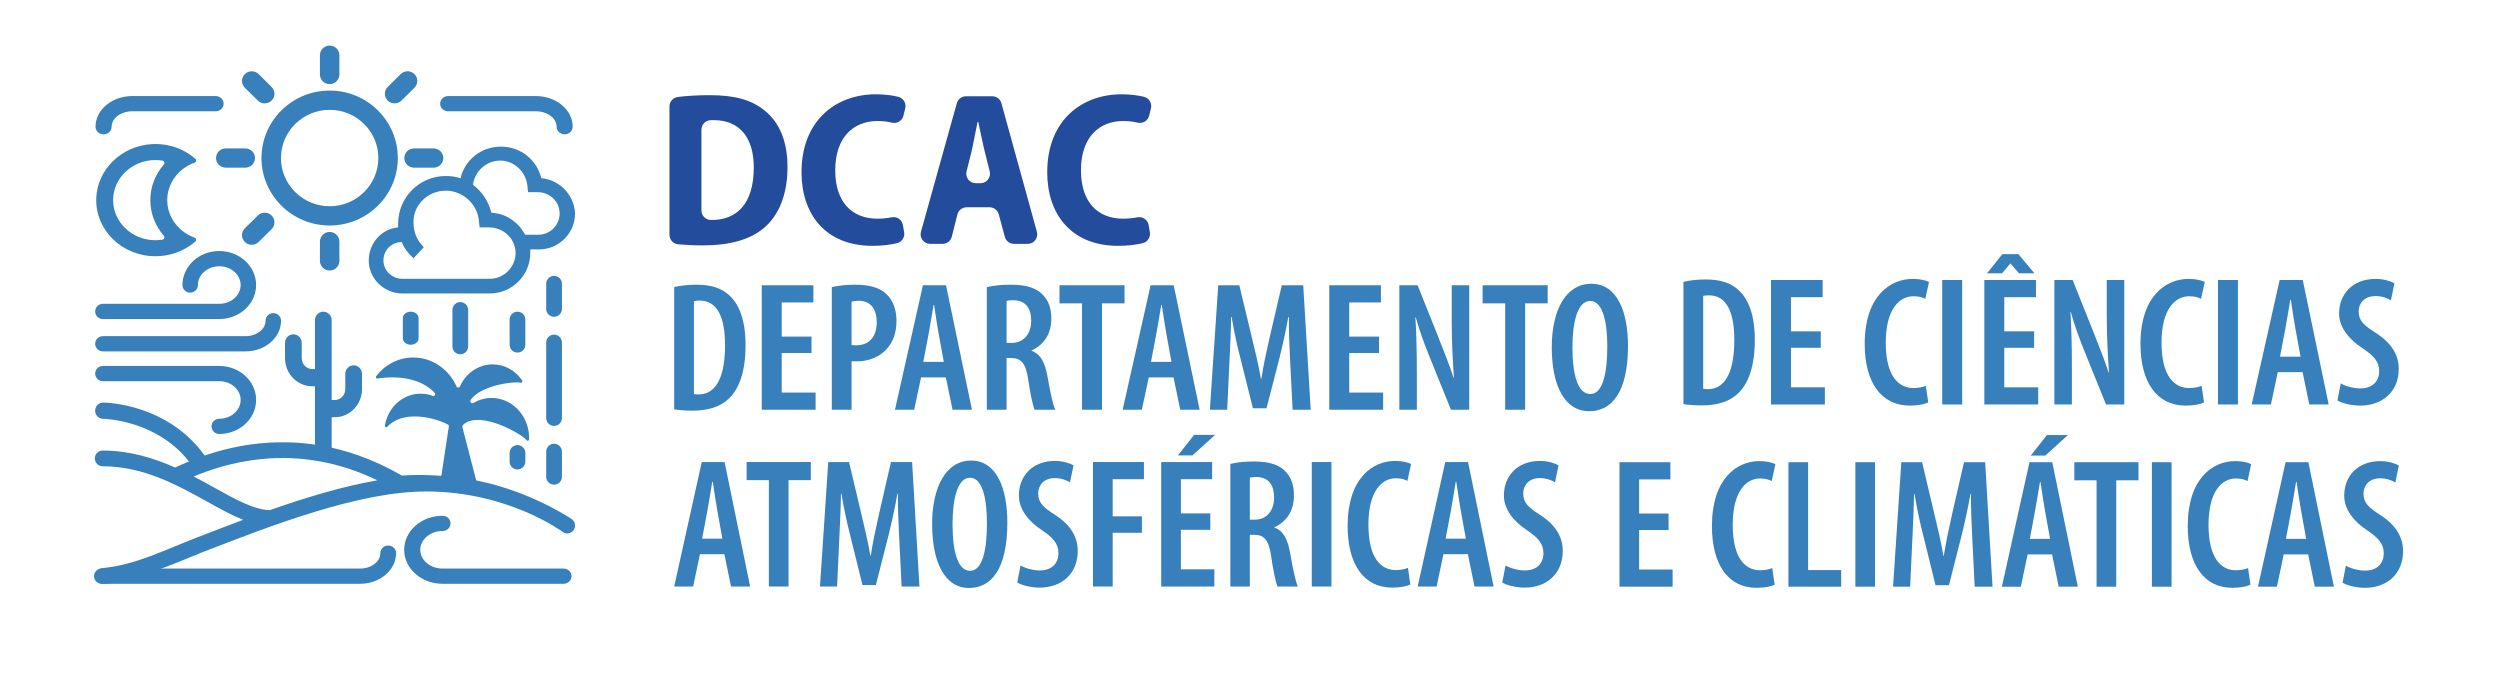 <?xml version="1.0" encoding="UTF-8" standalone="no"?>
<!-- Created with Inkscape (http://www.inkscape.org/) -->

<svg
   xmlns:dc="http://purl.org/dc/elements/1.1/"
   xmlns:cc="http://creativecommons.org/ns#"
   xmlns:rdf="http://www.w3.org/1999/02/22-rdf-syntax-ns#"
   xmlns:svg="http://www.w3.org/2000/svg"
   xmlns="http://www.w3.org/2000/svg"
   xmlns:sodipodi="http://sodipodi.sourceforge.net/DTD/sodipodi-0.dtd"
   xmlns:inkscape="http://www.inkscape.org/namespaces/inkscape"
   version="1.1"
   id="svg10"
   xml:space="preserve"
   width="701.773"
   height="191.361"
   viewBox="0 0 701.773 191.361"
   sodipodi:docname="horizontal_transp.svg"
   inkscape:version="0.92.1 r15371"><defs
     id="defs14"><clipPath
       clipPathUnits="userSpaceOnUse"
       id="clipPath26"><path
         d="M 0,792 H 612 V 0 H 0 Z"
         id="path24"
         inkscape:connector-curvature="0" /></clipPath></defs><sodipodi:namedview
     pagecolor="#ffffff"
     bordercolor="#666666"
     borderopacity="1"
     objecttolerance="10"
     gridtolerance="10"
     guidetolerance="10"
     inkscape:pageopacity="0"
     inkscape:pageshadow="2"
     inkscape:window-width="1600"
     inkscape:window-height="838"
     id="namedview12"
     showgrid="false"
     showguides="true"
     inkscape:guide-bbox="true"
     inkscape:snap-bbox="true"
     inkscape:snap-bbox-edge-midpoints="true"
     inkscape:bbox-paths="true"
     inkscape:object-paths="true"
     inkscape:snap-smooth-nodes="true"
     inkscape:object-nodes="false"
     inkscape:zoom="0.85843835"
     inkscape:cx="406.96284"
     inkscape:cy="-0.18713308"
     inkscape:window-x="-8"
     inkscape:window-y="-8"
     inkscape:window-maximized="1"
     inkscape:current-layer="layer1"
     fit-margin-top="0"
     fit-margin-left="0"
     fit-margin-right="0"
     fit-margin-bottom="0"><sodipodi:guide
       position="145.927,164.537"
       orientation="0,1"
       id="guide3998"
       inkscape:locked="false" /><sodipodi:guide
       position="27.032,135.313"
       orientation="1,0"
       id="guide4000"
       inkscape:locked="false" /><sodipodi:guide
       position="402.789,26.824"
       orientation="0,1"
       id="guide4002"
       inkscape:locked="false" /><sodipodi:guide
       position="674.742,32.445"
       orientation="1,0"
       id="guide4004"
       inkscape:locked="false" /><sodipodi:guide
       position="-1.5085449e-006,119.759"
       orientation="1,0"
       id="guide4817"
       inkscape:locked="false" /><sodipodi:guide
       position="701.773,-31.884"
       orientation="1,0"
       id="guide4819"
       inkscape:locked="false" /><sodipodi:guide
       position="724.012,-1.3530273e-005"
       orientation="0,1"
       id="guide4821"
       inkscape:locked="false" /><sodipodi:guide
       position="13.396,191.361"
       orientation="0,1"
       id="guide4823"
       inkscape:locked="false" /></sodipodi:namedview><g
     inkscape:groupmode="layer"
     id="layer1"
     inkscape:label="back"
     transform="translate(-59.096,-479.874)"
     style="opacity:0"><rect
       style="fill:#000000;fill-opacity:1;stroke:none;paint-order:markers fill stroke"
       id="rect4826"
       width="701.773"
       height="191.361"
       x="59.096"
       y="479.874" /></g><g
     id="g18"
     inkscape:label="logo_horiz"
     transform="matrix(1.333,0,0,-1.333,-59.096,576.126)"
     inkscape:groupmode="layer"><g
       id="g20"><g
         id="g22"
         clip-path="url(#clipPath26)"><g
           id="g28"
           transform="translate(161.01,338.757)"><path
             d="m 0,0 c -0.916,0 -1.657,-0.743 -1.657,-1.658 v -5.303 c 0,-0.915 0.741,-1.658 1.657,-1.658 0.916,0 1.658,0.743 1.658,1.658 v 5.303 C 1.658,-0.743 0.916,0 0,0"
             style="fill:#3780bb;fill-opacity:1;fill-rule:nonzero;stroke:none"
             id="path30"
             inkscape:connector-curvature="0" /></g><g
           id="g32"
           transform="translate(141.263,368.587)"><path
             d="m 0,0 c -0.916,0 -1.657,-0.742 -1.657,-1.657 v -7.684 c 0,-0.916 0.741,-1.657 1.657,-1.657 0.914,0 1.657,0.741 1.657,1.657 v 7.684 C 1.657,-0.742 0.914,0 0,0"
             style="fill:#3780bb;fill-opacity:1;fill-rule:nonzero;stroke:none"
             id="path34"
             inkscape:connector-curvature="0" /></g><g
           id="g36"
           transform="translate(153.306,338.477)"><path
             d="m 0,0 c -0.916,0 -1.659,-0.743 -1.659,-1.657 v -1.824 c 0,-0.915 0.743,-1.657 1.659,-1.657 0.914,0 1.657,0.742 1.657,1.657 v 1.824 C 1.657,-0.743 0.914,0 0,0"
             style="fill:#3780bb;fill-opacity:1;fill-rule:nonzero;stroke:none"
             id="path38"
             inkscape:connector-curvature="0" /></g><g
           id="g40"
           transform="translate(162.667,360.078)"><path
             d="M 0,0 C 0,0.916 -0.741,1.657 -1.657,1.657 -2.573,1.657 -3.314,0.916 -3.314,0 v -15.909 c 0,-0.916 0.741,-1.657 1.657,-1.657 0.916,0 1.657,0.741 1.657,1.657 z"
             style="fill:#3780bb;fill-opacity:1;fill-rule:nonzero;stroke:none"
             id="path42"
             inkscape:connector-curvature="0" /></g><g
           id="g44"
           transform="translate(162.667,372.451)"><path
             d="M 0,0 C 0,0.916 -0.741,1.657 -1.657,1.657 -2.573,1.657 -3.314,0.916 -3.314,0 v -5.303 c 0,-0.914 0.741,-1.656 1.657,-1.656 0.916,0 1.657,0.742 1.657,1.656 z"
             style="fill:#3780bb;fill-opacity:1;fill-rule:nonzero;stroke:none"
             id="path46"
             inkscape:connector-curvature="0" /></g><g
           id="g48"
           transform="translate(154.963,364.91)"><path
             d="M 0,0 C 0,0.916 -0.743,1.657 -1.657,1.657 -2.574,1.657 -3.316,0.916 -3.316,0 v -5.303 c 0,-0.914 0.742,-1.656 1.659,-1.656 0.914,0 1.657,0.742 1.657,1.656 z"
             style="fill:#3780bb;fill-opacity:1;fill-rule:nonzero;stroke:none"
             id="path50"
             inkscape:connector-curvature="0" /></g><g
           id="g52"
           transform="translate(132.482,365.23)"><path
             d="M 0,0 C 0,0.74 -0.743,1.338 -1.657,1.338 -2.573,1.338 -3.316,0.74 -3.316,0 v -4.283 c 0,-0.74 0.743,-1.339 1.659,-1.339 0.914,0 1.657,0.599 1.657,1.339 z"
             style="fill:#3780bb;fill-opacity:1;fill-rule:nonzero;stroke:none"
             id="path54"
             inkscape:connector-curvature="0" /></g><g
           id="g56"
           transform="translate(66.003,365.015)"><path
             d="m 0,0 h 24.507 c 4.282,0 7.757,3.216 7.757,7.163 0,3.947 -3.475,7.162 -7.757,7.162 -4.281,0 -7.756,-3.215 -7.756,-7.162 0,-0.888 0.727,-1.604 1.629,-1.604 0.903,0 1.629,0.716 1.629,1.604 0,2.178 2.023,3.954 4.498,3.954 2.477,0 4.498,-1.769 4.498,-3.954 0,-2.179 -2.021,-3.955 -4.498,-3.955 L 0,3.208 C -0.902,3.208 -1.63,2.493 -1.63,1.604 -1.63,0.715 -0.902,0 0,0"
             style="fill:#3780bb;fill-opacity:1;fill-rule:nonzero;stroke:none"
             id="path58"
             inkscape:connector-curvature="0" /></g><g
           id="g60"
           transform="translate(90.51,355.14)"><path
             d="m 0,0 h -24.507 c -0.902,0 -1.63,-0.715 -1.63,-1.604 0,-0.889 0.728,-1.605 1.63,-1.605 H 0 c 2.477,0 4.498,-1.776 4.498,-3.954 0,-2.178 -2.021,-3.954 -4.498,-3.954 -0.902,0 -1.63,-0.716 -1.63,-1.605 0,-0.888 0.728,-1.604 1.63,-1.604 4.282,0 7.757,3.216 7.757,7.163 C 7.765,-3.216 4.282,0 0,0"
             style="fill:#3780bb;fill-opacity:1;fill-rule:nonzero;stroke:none"
             id="path62"
             inkscape:connector-curvature="0" /></g><g
           id="g64"
           transform="translate(101.886,366.265)"><path
             d="m 0,0 c -0.904,0 -1.63,-0.715 -1.63,-1.603 0,-1.794 -1.885,-3.248 -4.203,-3.248 h -30.05 c -0.902,0 -1.63,-0.715 -1.63,-1.604 0,-0.889 0.728,-1.604 1.63,-1.604 h 30.05 c 4.115,0 7.463,2.893 7.463,6.456 C 1.63,-0.715 0.902,0 0,0"
             style="fill:#3780bb;fill-opacity:1;fill-rule:nonzero;stroke:none"
             id="path66"
             inkscape:connector-curvature="0" /></g><g
           id="g68"
           transform="translate(192.044,387.884)"><path
             d="M 0,0 C 0,-1.109 0.9,-2.009 2.009,-2.009 H 2.03 c 5.303,-0.046 8.993,3.275 8.993,11.068 0,6.457 -3.136,9.962 -8.439,9.962 -0.228,0 -0.444,-0.003 -0.645,-0.01 C 0.856,18.977 0,18.085 0,17.003 Z m -6.732,21.905 c 0,1.01 0.748,1.868 1.75,1.993 1.976,0.246 4.315,0.38 6.735,0.38 5.303,0 8.809,-1.015 11.484,-3.182 3.043,-2.399 4.888,-6.272 4.888,-11.945 0,-6.086 -1.983,-10.283 -4.888,-12.774 C 10.285,-6.16 5.904,-7.358 0.37,-7.358 c -2.095,0 -3.86,0.102 -5.269,0.226 -1.038,0.09 -1.833,0.959 -1.833,2.001 z"
             style="fill:#244c9c;fill-opacity:1;fill-rule:nonzero;stroke:none"
             id="path70"
             inkscape:connector-curvature="0" /></g><g
           id="g72"
           transform="translate(234.735,383.284)"><path
             d="m 0,0 c 0.179,-1.046 -0.485,-2.048 -1.519,-2.294 -1.326,-0.317 -3.11,-0.557 -5.155,-0.557 -9.915,0 -14.941,6.687 -14.941,15.496 0,10.93 7.286,16.417 15.634,16.417 1.912,0 3.515,-0.226 4.725,-0.526 1.083,-0.267 1.749,-1.351 1.483,-2.433 L -0.151,24.56 c -0.264,-1.075 -1.345,-1.735 -2.42,-1.473 -0.872,0.212 -1.889,0.348 -3.04,0.348 -4.935,0 -8.902,-3.273 -8.902,-10.376 0,-6.594 3.413,-10.191 8.902,-10.191 1.002,0 2.061,0.114 3.01,0.296 1.098,0.209 2.152,-0.535 2.34,-1.638 z"
             style="fill:#244c9c;fill-opacity:1;fill-rule:nonzero;stroke:none"
             id="path74"
             inkscape:connector-curvature="0" /></g><g
           id="g76"
           transform="translate(250.803,393.623)"><path
             d="M 0,0 C 1.308,0 2.268,1.231 1.948,2.5 L 0.917,6.594 C 0.456,8.44 -0.052,11.022 -0.467,12.913 H -0.606 C -1.02,11.022 -1.481,8.393 -1.896,6.594 L -2.927,2.5 C -3.246,1.231 -2.288,0 -0.979,0 Z m -4.861,-6.592 -1.174,-4.663 c -0.223,-0.894 -1.026,-1.52 -1.948,-1.52 h -2.612 c -1.33,0 -2.293,1.268 -1.935,2.549 l 7.55,27.066 c 0.242,0.868 1.033,1.468 1.934,1.468 h 5.523 c 0.905,0 1.696,-0.603 1.937,-1.475 l 7.468,-27.064 c 0.354,-1.28 -0.609,-2.544 -1.935,-2.544 H 7.069 c -0.908,0 -1.705,0.61 -1.941,1.487 l -1.274,4.729 c -0.236,0.877 -1.033,1.486 -1.941,1.486 h -4.826 c -0.92,0 -1.723,-0.626 -1.948,-1.519"
             style="fill:#244c9c;fill-opacity:1;fill-rule:nonzero;stroke:none"
             id="path78"
             inkscape:connector-curvature="0" /></g><g
           id="g80"
           transform="translate(286.479,383.284)"><path
             d="m 0,0 c 0.178,-1.046 -0.486,-2.048 -1.519,-2.294 -1.328,-0.317 -3.112,-0.556 -5.155,-0.556 -9.915,0 -14.942,6.686 -14.942,15.495 0,10.93 7.287,16.417 15.635,16.417 1.91,0 3.514,-0.226 4.725,-0.526 1.081,-0.267 1.748,-1.351 1.483,-2.433 l -0.38,-1.543 c -0.264,-1.074 -1.345,-1.736 -2.418,-1.473 -0.874,0.212 -1.89,0.349 -3.042,0.349 -4.935,0 -8.9,-3.274 -8.9,-10.377 0,-6.594 3.411,-10.191 8.9,-10.191 1.002,0 2.061,0.114 3.012,0.296 1.098,0.209 2.151,-0.537 2.34,-1.638 z"
             style="fill:#244c9c;fill-opacity:1;fill-rule:nonzero;stroke:none"
             id="path82"
             inkscape:connector-curvature="0" /></g><g
           id="g84"
           transform="translate(157.699,382.77)"><path
             d="m 0,0 h -2.776 c -0.005,0 -0.008,0.002 -0.011,0.008 -1.391,2.621 -4.012,4.472 -7.098,4.629 -0.005,0.002 -0.01,0.005 -0.011,0.01 -0.62,2.467 -2.008,4.472 -3.857,5.861 -0.003,0.003 -0.006,0.008 -0.005,0.013 0.312,2.779 2.784,5.094 5.719,5.094 2.937,0 5.411,-2.319 5.72,-5.256 l 0.154,-1.38 c 0,-0.006 0.006,-0.012 0.012,-0.012 H -0.14 C 2.53,8.967 4.683,6.78 4.469,4.119 4.283,1.815 2.351,0 0,0 m -10.203,-9.275 h -18.45 c -2.111,0 -3.911,1.646 -3.966,3.755 -0.058,2.212 1.657,3.969 3.854,3.974 0.005,0 0.009,-0.003 0.012,-0.008 0.463,-1.231 1.385,-2.46 2.46,-3.385 0.006,-0.004 0.014,-0.004 0.019,0.001 l 2.148,2.301 c 0.005,0.005 0.005,0.013 0,0.018 -1.386,1.39 -2.156,3.087 -2.156,5.093 -0.156,3.71 2.936,6.802 6.801,6.802 3.556,0 6.648,-2.783 6.958,-6.338 l 0.153,-1.38 c 0.002,-0.006 0.006,-0.012 0.014,-0.012 h 1.975 c 2.549,0 4.85,-1.693 5.441,-4.172 0.822,-3.446 -1.921,-6.649 -5.263,-6.649 m 10.821,21.18 c -0.928,3.865 -4.329,6.648 -8.503,6.648 -4.169,0 -7.568,-2.777 -8.499,-6.635 -0.002,-0.008 -0.01,-0.012 -0.017,-0.009 -0.924,0.306 -2.002,0.459 -3.08,0.459 -5.564,0 -10.049,-4.483 -10.049,-10.049 V 1.558 c 0,-0.006 -0.005,-0.013 -0.011,-0.013 -3.564,-0.316 -6.193,-3.43 -6.171,-7.001 0.023,-3.849 3.258,-6.912 7.109,-6.912 h 18.386 c 4.684,0 8.516,3.832 8.516,8.516 v 0.747 c 0,0.007 0.006,0.013 0.013,0.013 h 1.842 c 4.175,0 7.575,3.402 7.575,7.575 -0.154,3.866 -3.246,7.113 -7.111,7.422"
             style="fill:#3780bb;fill-opacity:1;fill-rule:nonzero;stroke:none"
             id="path86"
             inkscape:connector-curvature="0" /></g><g
           id="g88"
           transform="translate(77.062,381.618)"><path
             d="m 0,0 c -4.913,0 -8.906,3.786 -8.906,8.441 0,4.654 3.993,8.44 8.906,8.44 0.494,0 0.979,-0.039 1.449,-0.113 C 1.86,16.704 2.035,16.244 1.77,15.94 -0.005,13.9 -1.073,11.288 -1.073,8.441 -1.073,5.593 -0.005,2.982 1.77,0.939 2.035,0.636 1.86,0.178 1.449,0.113 0.977,0.039 0.494,0 0,0 m 5.696,1.958 c -1.96,1.549 -3.21,3.88 -3.21,6.483 0,2.602 1.25,4.933 3.21,6.483 0.749,0.592 1.602,1.069 2.529,1.404 0.365,0.132 0.46,0.586 0.17,0.836 -0.809,0.701 -1.715,1.3 -2.699,1.781 C 3.755,19.894 1.52,20.378 -0.845,20.228 -7.172,19.829 -12.23,14.879 -12.458,8.874 -12.713,2.16 -7.031,-3.374 0,-3.374 c 2.052,0 3.988,0.475 5.696,1.309 0.984,0.482 1.89,1.082 2.699,1.782 0.29,0.248 0.195,0.704 -0.17,0.836 -0.927,0.335 -1.78,0.812 -2.529,1.405"
             style="fill:#3780bb;fill-opacity:1;fill-rule:nonzero;stroke:none"
             id="path90"
             inkscape:connector-curvature="0" /></g><g
           id="g92"
           transform="translate(89.518,329.478)"><path
             d="M 0,0 C -1.391,0.771 -2.858,1.585 -4.399,2.384 -1.216,3.712 3.775,5.447 9.814,6.05 18.201,6.888 26.412,5.382 34.283,1.574 26.953,0.311 19.164,-2.055 11.621,-4.707 8.349,-4.629 4.475,-2.481 0,0 m -2.778,-13.651 c 14.776,5.738 33.166,12.881 47.346,12.881 17.249,0 28.611,-8.424 28.723,-8.508 0.723,-0.547 1.75,-0.4 2.293,0.334 0.543,0.73 0.396,1.769 -0.328,2.318 C 74.843,-6.315 65.327,0.002 53.195,1.888 47.939,2.707 43.303,2.837 39.435,2.576 29.902,8.102 19.832,10.382 9.492,9.348 0.922,8.493 -5.622,5.523 -8.303,4.27 c -4.527,2.009 -9.615,3.576 -15.276,3.576 -0.904,0 -1.638,-0.741 -1.638,-1.657 0,-0.914 0.734,-1.657 1.638,-1.657 8.591,0 15.717,-3.952 22.005,-7.439 2.7,-1.497 5.2,-2.882 7.588,-3.834 -3.438,-1.28 -6.778,-2.6 -9.967,-3.816 -6.236,-2.378 -12.652,-5.706 -19.626,-6.343 -0.901,-0.081 -1.638,-0.742 -1.638,-1.656 0,-0.916 0.734,-1.658 1.638,-1.658 5.77,0 17.741,5.375 20.801,6.563"
             style="fill:#3780bb;fill-opacity:1;fill-rule:nonzero;stroke:none"
             id="path94"
             inkscape:connector-curvature="0" /></g><g
           id="g96"
           transform="translate(137.514,309.264)"><path
             d="m 0,0 h 25.484 c 0.938,0 1.694,0.716 1.694,1.604 0,0.888 -0.756,1.604 -1.694,1.604 H 0 c -2.575,0 -4.677,1.777 -4.677,3.956 0,2.177 2.102,3.953 4.677,3.953 0.938,0 1.695,0.716 1.695,1.605 0,0.889 -0.757,1.604 -1.695,1.604 -4.453,0 -8.066,-3.215 -8.066,-7.162 C -8.074,3.216 -4.453,0 0,0"
             style="fill:#3780bb;fill-opacity:1;fill-rule:nonzero;stroke:none"
             id="path98"
             inkscape:connector-curvature="0" /></g><g
           id="g100"
           transform="translate(126.086,317.324)"><path
             d="m 0,0 c -0.919,0 -1.658,-0.716 -1.658,-1.605 0,-1.792 -1.918,-3.246 -4.276,-3.246 h -54.36 c -0.918,0 -1.659,-0.716 -1.659,-1.605 0,-0.888 0.741,-1.604 1.659,-1.604 h 54.36 c 4.186,0 7.592,2.894 7.592,6.455 C 1.658,-0.716 0.918,0 0,0"
             style="fill:#3780bb;fill-opacity:1;fill-rule:nonzero;stroke:none"
             id="path102"
             inkscape:connector-curvature="0" /></g><g
           id="g104"
           transform="translate(163.238,403.918)"><path
             d="m 0,0 c 0.94,0 1.695,0.716 1.695,1.604 0,3.562 -3.48,6.455 -7.758,6.455 h -18.464 c -0.939,0 -1.694,-0.715 -1.694,-1.604 0,-0.889 0.755,-1.604 1.694,-1.604 h 18.464 c 2.408,0 4.368,-1.454 4.368,-3.247 C -1.695,0.716 -0.938,0 0,0"
             style="fill:#3780bb;fill-opacity:1;fill-rule:nonzero;stroke:none"
             id="path106"
             inkscape:connector-curvature="0" /></g><g
           id="g108"
           transform="translate(66.142,403.918)"><path
             d="m 0,0 c 0.938,0 1.695,0.716 1.695,1.604 0,1.793 1.96,3.247 4.368,3.247 H 23.59 c 0.94,0 1.695,0.715 1.695,1.604 0,0.889 -0.755,1.604 -1.695,1.604 H 6.063 C 1.785,8.059 -1.695,5.166 -1.695,1.604 -1.695,0.716 -0.938,0 0,0"
             style="fill:#3780bb;fill-opacity:1;fill-rule:nonzero;stroke:none"
             id="path110"
             inkscape:connector-curvature="0" /></g><g
           id="g112"
           transform="translate(98.031,398.922)"><path
             d="m 0,0 c 0,1.124 -0.922,2.028 -2.049,2.028 h -4.107 c -1.128,0 -2.05,-0.904 -2.05,-2.028 0,-1.124 0.922,-2.028 2.05,-2.028 h 4.107 C -0.922,-2.028 0,-1.124 0,0"
             style="fill:#3780bb;fill-opacity:1;fill-rule:evenodd;stroke:none"
             id="path114"
             inkscape:connector-curvature="0" /></g><g
           id="g116"
           transform="translate(100.08,387.416)"><path
             d="m 0,0 c -0.568,0 -1.081,-0.225 -1.45,-0.593 l -2.736,-2.704 c -0.367,-0.37 -0.602,-0.879 -0.602,-1.442 0,-1.116 0.922,-2.027 2.05,-2.027 0.566,0 1.081,0.232 1.449,0.594 L 1.45,-3.463 C 1.822,-3.099 2.049,-2.59 2.049,-2.028 2.049,-0.905 1.135,0 0,0"
             style="fill:#3780bb;fill-opacity:1;fill-rule:evenodd;stroke:none"
             id="path118"
             inkscape:connector-curvature="0" /></g><g
           id="g120"
           transform="translate(113.754,414.484)"><path
             d="M 0,0 C 1.134,0 2.049,0.911 2.049,2.028 V 6.093 C 2.049,7.209 1.134,8.121 0,8.121 -1.135,8.121 -2.051,7.209 -2.051,6.093 V 2.028 C -2.051,0.911 -1.135,0 0,0"
             style="fill:#3780bb;fill-opacity:1;fill-rule:evenodd;stroke:none"
             id="path122"
             inkscape:connector-curvature="0" /></g><g
           id="g124"
           transform="translate(127.425,410.428)"><path
             d="m 0,0 c 0.567,0 1.083,0.224 1.45,0.593 l 2.736,2.704 c 0.369,0.369 0.602,0.879 0.602,1.441 0,1.116 -0.922,2.028 -2.049,2.028 -0.567,0 -1.083,-0.231 -1.456,-0.595 L -1.448,3.462 C -1.82,3.098 -2.049,2.59 -2.049,2.028 -2.049,0.904 -1.134,0 0,0"
             style="fill:#3780bb;fill-opacity:1;fill-rule:evenodd;stroke:none"
             id="path126"
             inkscape:connector-curvature="0" /></g><g
           id="g128"
           transform="translate(98.63,411.021)"><path
             d="m 0,0 c 0.369,-0.369 0.882,-0.593 1.45,-0.593 1.135,0 2.049,0.905 2.049,2.028 0,0.562 -0.227,1.071 -0.601,1.434 L 0.169,5.578 c -0.376,0.363 -0.889,0.595 -1.457,0.595 -1.128,0 -2.049,-0.912 -2.049,-2.028 0,-0.562 0.234,-1.072 0.601,-1.435 z"
             style="fill:#3780bb;fill-opacity:1;fill-rule:evenodd;stroke:none"
             id="path130"
             inkscape:connector-curvature="0" /></g><g
           id="g132"
           transform="translate(135.632,400.95)"><path
             d="m 0,0 h -4.108 c -1.127,0 -2.048,-0.905 -2.048,-2.028 0,-1.124 0.921,-2.029 2.048,-2.029 H 0 c 1.129,0 2.049,0.905 2.049,2.029 C 2.049,-0.905 1.129,0 0,0"
             style="fill:#3780bb;fill-opacity:1;fill-rule:evenodd;stroke:none"
             id="path134"
             inkscape:connector-curvature="0" /></g><g
           id="g136"
           transform="translate(113.754,383.359)"><path
             d="m 0,0 c -1.135,0 -2.051,-0.912 -2.051,-2.028 v -4.065 c 0,-1.117 0.916,-2.028 2.051,-2.028 1.134,0 2.049,0.911 2.049,2.028 v 4.065 C 2.049,-0.912 1.134,0 0,0"
             style="fill:#3780bb;fill-opacity:1;fill-rule:evenodd;stroke:none"
             id="path138"
             inkscape:connector-curvature="0" /></g><g
           id="g140"
           transform="translate(113.754,388.771)"><path
             d="m 0,0 c -5.656,0 -10.255,4.553 -10.255,10.15 0,5.598 4.599,10.152 10.255,10.152 5.655,0 10.254,-4.554 10.254,-10.152 C 10.254,4.553 5.655,0 0,0 m 0,24.358 c -7.919,0 -14.354,-6.37 -14.354,-14.208 0,-7.838 6.435,-14.207 14.354,-14.207 7.917,0 14.352,6.369 14.352,14.207 0,7.838 -6.435,14.208 -14.352,14.208"
             style="fill:#3780bb;fill-opacity:1;fill-rule:evenodd;stroke:none"
             id="path142"
             inkscape:connector-curvature="0" /></g><g
           id="g144"
           transform="translate(123.546,352.981)"><path
             d="m 0,0 c -0.076,-0.097 -0.087,-0.233 -0.029,-0.34 0.058,-0.108 0.175,-0.168 0.29,-0.151 4.521,0.689 9.311,-0.037 12.064,-3.012 0.277,-0.299 -0.014,-0.798 -0.384,-0.654 -0.709,0.273 -1.466,0.437 -2.252,0.472 -3.851,0.164 -7.187,-2.705 -7.85,-6.715 -0.019,-0.124 0.034,-0.248 0.135,-0.313 0.102,-0.066 0.237,-0.066 0.322,0.024 4.096,4.332 11.985,1.091 12.88,0.466 0.097,-0.067 0.149,-0.188 0.138,-0.311 L 13.37,-23.328 c -0.011,-0.035 -0.019,-0.071 -0.019,-0.112 0,-0.165 0.127,-0.302 0.283,-0.302 h 0.011 l 7.702,-0.743 c 0.088,0 0.167,0.041 0.22,0.109 0.055,0.067 0.079,0.16 0.062,0.248 l -3.461,13.374 c -0.034,0.193 0.057,0.452 0.2,0.574 3.55,3.07 12.3,-1.984 13.333,-3.306 0.056,-0.071 0.137,-0.11 0.221,-0.11 0.03,0 0.061,0.003 0.092,0.014 0.11,0.041 0.188,0.151 0.191,0.279 0.143,4.198 -2.685,7.896 -6.581,8.604 -0.441,0.08 -0.891,0.118 -1.333,0.118 -1.356,0 -2.662,-0.381 -3.81,-1.058 -0.414,-0.245 -0.838,0.278 -0.557,0.682 2.124,3.042 9.078,3.93 10.537,3.588 0.113,-0.027 0.234,0.024 0.297,0.126 0.064,0.108 0.064,0.244 -0.006,0.347 -1.431,2.12 -3.756,3.39 -6.219,3.391 C 23.29,2.496 22.048,2.165 20.943,1.537 19.46,0.699 18.339,-0.609 17.657,-2.131 17.508,-2.467 17.063,-2.474 16.91,-2.139 16.101,-0.345 14.824,1.229 13.139,2.334 11.542,3.385 9.709,3.94 7.841,3.941 4.787,3.943 1.927,2.507 0,0"
             style="fill:#3780bb;fill-opacity:1;fill-rule:nonzero;stroke:none"
             id="path146"
             inkscape:connector-curvature="0" /></g><g
           id="g148"
           transform="translate(118.803,355.277)"><path
             d="m 0,0 c -0.974,0 -1.76,-0.807 -1.76,-1.811 v -3.212 c 0,-1.261 -0.992,-2.29 -2.216,-2.29 H -4.625 V 9.479 c 0,1.005 -0.783,1.812 -1.758,1.812 -0.974,0 -1.76,-0.807 -1.76,-1.812 V -0.79 h -0.569 c -1.224,0 -2.216,1.03 -2.216,2.29 v 3.214 c 0,1.002 -0.785,1.811 -1.76,1.811 -0.974,0 -1.76,-0.809 -1.76,-1.811 V 1.49 c 0,-3.255 2.571,-5.911 5.736,-5.911 h 0.569 v -13.136 c 0,-1.003 0.786,-1.811 1.76,-1.811 0.975,0 1.758,0.808 1.758,1.811 v 6.622 h 0.649 c 3.165,0 5.736,2.653 5.736,5.912 v 3.212 C 1.76,-0.807 0.975,0 0,0"
             style="fill:#3780bb;fill-opacity:1;fill-rule:nonzero;stroke:none"
             id="path150"
             inkscape:connector-curvature="0" /></g><g
           id="g152"
           transform="translate(86.396,333.086)"><path
             d="m 0,0 c -0.535,0 -1.062,0.258 -1.391,0.738 -6.825,9.989 -18.837,10.183 -18.959,10.183 -0.933,0.007 -1.684,0.777 -1.678,1.72 0.006,0.941 0.762,1.699 1.689,1.699 h 0.011 C -19.763,14.337 -6.426,14.118 1.389,2.681 1.92,1.906 1.728,0.84 0.96,0.304 0.667,0.099 0.331,0 0,0"
             style="fill:#3780bb;fill-opacity:1;fill-rule:nonzero;stroke:none"
             id="path154"
             inkscape:connector-curvature="0" /></g><g
           id="g156"
           transform="translate(190.466,349.225)"><path
             d="m 0,0 c 0.354,-0.079 0.745,-0.079 1.019,-0.079 2.906,0 5.534,2.412 5.534,10.385 0,5.95 -1.688,9.373 -5.338,9.373 -0.431,0 -0.861,-0.04 -1.215,-0.117 z m -4.16,22.518 c 1.215,0.311 2.903,0.505 4.709,0.505 3.062,0 5.259,-0.738 6.828,-2.177 2.161,-1.907 3.494,-5.328 3.494,-10.579 C 10.871,4.628 9.458,1.088 7.456,-0.856 5.689,-2.645 3.101,-3.5 -0.314,-3.5 c -1.453,0 -2.906,0.117 -3.846,0.271 z"
             style="fill:#3780bb;fill-opacity:1;fill-rule:nonzero;stroke:none"
             id="path158"
             inkscape:connector-curvature="0" /></g><g
           id="g160"
           transform="translate(215.225,357.858)"><path
             d="m 0,0 h -6.278 v -8.322 h 7.142 v -3.617 H -10.478 V 14.273 H 0.394 V 10.656 H -6.278 V 3.462 H 0 Z"
             style="fill:#3780bb;fill-opacity:1;fill-rule:nonzero;stroke:none"
             id="path162"
             inkscape:connector-curvature="0" /></g><g
           id="g164"
           transform="translate(223.661,359.531)"><path
             d="m 0,0 c 0.314,-0.039 0.589,-0.039 1.019,-0.039 2.747,0 4.279,1.867 4.279,4.861 0,2.45 -1.022,4.511 -3.845,4.511 C 0.864,9.333 0.354,9.256 0,9.139 Z m -4.16,12.212 c 1.334,0.311 3.061,0.505 4.905,0.505 2.786,0 5.063,-0.505 6.595,-1.983 C 8.75,9.412 9.458,7.388 9.458,5.133 9.458,2.489 8.713,0.699 7.496,-0.7 5.964,-2.568 3.415,-3.423 1.178,-3.423 c -0.433,0 -0.787,0 -1.178,0.04 v -10.229 h -4.16 z"
             style="fill:#3780bb;fill-opacity:1;fill-rule:nonzero;stroke:none"
             id="path166"
             inkscape:connector-curvature="0" /></g><g
           id="g168"
           transform="translate(243.081,355.992)"><path
             d="m 0,0 -1.099,6.029 c -0.314,1.711 -0.665,4.121 -0.94,5.949 H -2.158 C -2.472,10.15 -2.866,7.623 -3.177,5.989 L -4.316,0 Z m -4.789,-3.267 -1.449,-6.806 h -4.044 l 5.887,26.212 H 0.47 L 5.927,-10.073 H 1.846 l -1.413,6.806 z"
             style="fill:#3780bb;fill-opacity:1;fill-rule:nonzero;stroke:none"
             id="path170"
             inkscape:connector-curvature="0" /></g><g
           id="g172"
           transform="translate(256.306,359.998)"><path
             d="m 0,0 h 1.099 c 2.512,0 4.08,1.943 4.08,4.628 0,2.566 -1.059,4.317 -3.766,4.355 C 0.864,8.983 0.354,8.945 0,8.828 Z m -4.16,11.745 c 1.453,0.35 3.296,0.505 5.024,0.505 2.747,0 5.023,-0.467 6.553,-1.906 1.492,-1.399 2.002,-3.15 2.002,-5.328 0,-3.033 -1.493,-5.406 -4.16,-6.611 v -0.078 c 1.883,-0.661 2.826,-2.411 3.375,-5.523 0.55,-3.189 1.178,-5.989 1.609,-6.883 H 5.887 c -0.314,0.738 -0.903,3.306 -1.336,6.378 -0.51,3.422 -1.49,4.512 -3.611,4.512 H 0 v -10.89 h -4.16 z"
             style="fill:#3780bb;fill-opacity:1;fill-rule:nonzero;stroke:none"
             id="path174"
             inkscape:connector-curvature="0" /></g><g
           id="g176"
           transform="translate(272.195,368.32)"><path
             d="M 0,0 H -4.749 V 3.811 H 8.949 V 0 H 4.2 V -22.401 H 0 Z"
             style="fill:#3780bb;fill-opacity:1;fill-rule:nonzero;stroke:none"
             id="path178"
             inkscape:connector-curvature="0" /></g><g
           id="g180"
           transform="translate(291.029,355.992)"><path
             d="m 0,0 -1.099,6.029 c -0.314,1.711 -0.665,4.121 -0.94,5.949 H -2.158 C -2.472,10.15 -2.866,7.623 -3.177,5.989 L -4.316,0 Z m -4.789,-3.267 -1.449,-6.806 h -4.044 l 5.887,26.212 H 0.47 L 5.927,-10.073 H 1.846 l -1.413,6.806 z"
             style="fill:#3780bb;fill-opacity:1;fill-rule:nonzero;stroke:none"
             id="path182"
             inkscape:connector-curvature="0" /></g><g
           id="g184"
           transform="translate(316.026,356.031)"><path
             d="M 0,0 C -0.156,2.956 -0.314,6.533 -0.275,9.411 H -0.394 C -0.903,6.533 -1.608,3.383 -2.237,0.855 L -4.984,-9.801 H -7.85 l -2.591,10.383 c -0.705,2.645 -1.41,5.912 -1.883,8.829 h -0.116 c -0.04,-2.955 -0.198,-6.417 -0.354,-9.528 l -0.47,-9.995 h -3.65 L -15.15,16.1 h 4.434 L -8.164,5.483 c 0.824,-3.383 1.492,-6.145 2.002,-9.1 h 0.079 c 0.47,2.955 1.059,5.677 1.844,9.1 L -1.767,16.1 H 2.747 L 4.319,-10.112 H 0.51 Z"
             style="fill:#3780bb;fill-opacity:1;fill-rule:nonzero;stroke:none"
             id="path186"
             inkscape:connector-curvature="0" /></g><g
           id="g188"
           transform="translate(334.738,357.858)"><path
             d="m 0,0 h -6.278 v -8.322 h 7.142 v -3.617 H -10.478 V 14.273 H 0.394 V 10.656 H -6.278 V 3.462 H 0 Z"
             style="fill:#3780bb;fill-opacity:1;fill-rule:nonzero;stroke:none"
             id="path190"
             inkscape:connector-curvature="0" /></g><g
           id="g192"
           transform="translate(339.014,345.919)"><path
             d="M 0,0 V 26.212 H 3.846 L 8.32,15.012 C 9.263,12.639 10.597,9.256 11.421,6.729 H 11.5 c -0.238,3.344 -0.473,7.388 -0.473,12.095 v 7.388 h 3.69 L 14.717,0 H 10.871 L 6.357,11.161 C 5.375,13.573 4.2,16.723 3.452,19.485 H 3.376 C 3.571,16.452 3.687,12.756 3.687,7.311 V 0 Z"
             style="fill:#3780bb;fill-opacity:1;fill-rule:nonzero;stroke:none"
             id="path194"
             inkscape:connector-curvature="0" /></g><g
           id="g196"
           transform="translate(361.301,368.32)"><path
             d="M 0,0 H -4.749 V 3.811 H 8.949 V 0 H 4.2 V -22.401 H 0 Z"
             style="fill:#3780bb;fill-opacity:1;fill-rule:nonzero;stroke:none"
             id="path198"
             inkscape:connector-curvature="0" /></g><g
           id="g200"
           transform="translate(375.466,359.025)"><path
             d="m 0,0 c 0,-5.716 1.102,-9.8 3.769,-9.8 2.707,0 3.571,4.705 3.571,9.956 0,4.745 -0.784,9.645 -3.611,9.645 C 1.102,9.801 0,5.484 0,0 m 11.698,0.35 c 0,-9.879 -3.494,-13.767 -8.164,-13.767 -5.259,0 -7.889,5.522 -7.889,13.456 0,7.856 2.982,13.379 8.32,13.379 5.533,0 7.733,-6.028 7.733,-13.068"
             style="fill:#3780bb;fill-opacity:1;fill-rule:nonzero;stroke:none"
             id="path202"
             inkscape:connector-curvature="0" /></g><g
           id="g204"
           transform="translate(402.999,350.331)"><path
             d="m 0,0 c 0.354,-0.079 0.745,-0.079 1.019,-0.079 2.906,0 5.534,2.412 5.534,10.385 0,5.95 -1.688,9.373 -5.338,9.373 C 0.784,19.679 0.354,19.64 0,19.562 Z m -4.16,22.518 c 1.215,0.311 2.903,0.505 4.709,0.505 3.062,0 5.259,-0.738 6.828,-2.177 2.161,-1.907 3.494,-5.328 3.494,-10.579 C 10.871,4.628 9.458,1.088 7.456,-0.856 5.689,-2.645 3.101,-3.5 -0.314,-3.5 c -1.453,0 -2.906,0.117 -3.846,0.271 z"
             style="fill:#3780bb;fill-opacity:1;fill-rule:nonzero;stroke:none"
             id="path206"
             inkscape:connector-curvature="0" /></g><g
           id="g208"
           transform="translate(427.757,358.964)"><path
             d="m 0,0 h -6.278 v -8.322 h 7.142 v -3.617 H -10.478 V 14.273 H 0.394 V 10.656 H -6.278 V 3.462 H 0 Z"
             style="fill:#3780bb;fill-opacity:1;fill-rule:nonzero;stroke:none"
             id="path210"
             inkscape:connector-curvature="0" /></g><g
           id="g212"
           transform="translate(450.395,347.452)"><path
             d="m 0,0 c -0.784,-0.388 -2.158,-0.661 -3.885,-0.661 -6.043,0 -9.498,4.901 -9.498,12.989 0,10.073 5.377,13.69 10.087,13.69 1.727,0 2.942,-0.35 3.455,-0.661 l -0.788,-3.539 c -0.626,0.312 -1.254,0.545 -2.511,0.545 -2.863,0 -5.809,-2.605 -5.809,-9.762 0,-7.039 2.671,-9.568 5.848,-9.568 0.983,0 1.963,0.196 2.591,0.467 z"
             style="fill:#3780bb;fill-opacity:1;fill-rule:nonzero;stroke:none"
             id="path214"
             inkscape:connector-curvature="0" /></g><path
           d="m 457.536,347.025 h -4.2 v 26.212 h 4.2 z"
           style="fill:#3780bb;fill-opacity:1;fill-rule:nonzero;stroke:none"
           id="path216"
           inkscape:connector-curvature="0" /><g
           id="g218"
           transform="translate(469.385,378.682)"><path
             d="M 0,0 3.376,-4.044 H 0.119 l -1.767,2.061 H -1.727 L -3.455,-4.044 H -6.632 L -3.376,0 Z M 3.296,-19.718 H -2.982 V -28.04 H 4.16 v -3.617 H -7.181 V -5.445 H 3.69 v -3.617 h -6.672 v -7.194 h 6.278 z"
             style="fill:#3780bb;fill-opacity:1;fill-rule:nonzero;stroke:none"
             id="path220"
             inkscape:connector-curvature="0" /></g><g
           id="g222"
           transform="translate(476.957,347.025)"><path
             d="M 0,0 V 26.212 H 3.846 L 8.32,15.012 C 9.263,12.639 10.597,9.256 11.421,6.729 H 11.5 c -0.238,3.344 -0.473,7.388 -0.473,12.095 v 7.388 h 3.69 L 14.717,0 H 10.871 L 6.357,11.161 C 5.375,13.573 4.2,16.723 3.452,19.485 H 3.376 C 3.571,16.452 3.687,12.756 3.687,7.311 V 0 Z"
             style="fill:#3780bb;fill-opacity:1;fill-rule:nonzero;stroke:none"
             id="path224"
             inkscape:connector-curvature="0" /></g><g
           id="g226"
           transform="translate(508.466,347.452)"><path
             d="m 0,0 c -0.784,-0.388 -2.158,-0.661 -3.885,-0.661 -6.043,0 -9.498,4.901 -9.498,12.989 0,10.073 5.377,13.69 10.087,13.69 1.727,0 2.942,-0.35 3.455,-0.661 l -0.788,-3.539 c -0.625,0.312 -1.254,0.545 -2.511,0.545 -2.863,0 -5.809,-2.605 -5.809,-9.762 0,-7.039 2.671,-9.568 5.848,-9.568 0.983,0 1.963,0.196 2.591,0.467 z"
             style="fill:#3780bb;fill-opacity:1;fill-rule:nonzero;stroke:none"
             id="path228"
             inkscape:connector-curvature="0" /></g><path
           d="m 515.605,347.025 h -4.2 v 26.212 h 4.2 z"
           style="fill:#3780bb;fill-opacity:1;fill-rule:nonzero;stroke:none"
           id="path230"
           inkscape:connector-curvature="0" /><g
           id="g232"
           transform="translate(528.788,357.098)"><path
             d="m 0,0 -1.099,6.029 c -0.314,1.711 -0.665,4.121 -0.94,5.949 H -2.158 C -2.472,10.15 -2.866,7.623 -3.177,5.989 L -4.316,0 Z m -4.789,-3.267 -1.449,-6.806 h -4.044 l 5.887,26.212 H 0.47 L 5.927,-10.073 H 1.846 l -1.413,6.806 z"
             style="fill:#3780bb;fill-opacity:1;fill-rule:nonzero;stroke:none"
             id="path234"
             inkscape:connector-curvature="0" /></g><g
           id="g236"
           transform="translate(537.263,351.459)"><path
             d="m 0,0 c 0.98,-0.584 2.707,-1.05 4.081,-1.05 2.591,0 4.004,1.477 4.004,3.656 0,2.099 -1.297,3.306 -3.455,4.782 -2.942,1.868 -4.984,4.474 -4.984,7.313 0,4.084 2.787,7.311 7.731,7.311 1.688,0 3.22,-0.505 3.925,-0.933 l -0.745,-3.578 c -0.745,0.466 -1.843,0.894 -3.257,0.894 -2.395,0 -3.534,-1.595 -3.534,-3.189 0,-2.023 1.062,-2.955 3.769,-4.666 3.336,-2.179 4.67,-4.707 4.67,-7.507 0,-4.705 -3.375,-7.7 -8.124,-7.7 -1.963,0 -3.965,0.544 -4.789,1.088 z"
             style="fill:#3780bb;fill-opacity:1;fill-rule:nonzero;stroke:none"
             id="path238"
             inkscape:connector-curvature="0" /></g><g
           id="g240"
           transform="translate(196.452,318.765)"><path
             d="M 0,0 -1.084,6.029 C -1.395,7.74 -1.742,10.15 -2.013,11.978 H -2.131 C -2.439,10.15 -2.828,7.623 -3.136,5.989 L -4.259,0 Z m -4.724,-3.267 -1.434,-6.806 h -3.988 l 5.808,26.212 H 0.465 L 5.847,-10.073 H 1.82 l -1.394,6.806 z"
             style="fill:#3780bb;fill-opacity:1;fill-rule:nonzero;stroke:none"
             id="path242"
             inkscape:connector-curvature="0" /></g><g
           id="g244"
           transform="translate(206.245,331.093)"><path
             d="M 0,0 H -4.685 V 3.811 H 8.83 V 0 H 4.145 V -22.401 H 0 Z"
             style="fill:#3780bb;fill-opacity:1;fill-rule:nonzero;stroke:none"
             id="path246"
             inkscape:connector-curvature="0" /></g><g
           id="g248"
           transform="translate(233.697,318.804)"><path
             d="M 0,0 C -0.154,2.956 -0.308,6.533 -0.272,9.411 H -0.386 C -0.891,6.533 -1.588,3.383 -2.207,0.855 L -4.917,-9.801 H -7.743 L -10.3,0.582 c -0.697,2.645 -1.394,5.912 -1.859,8.829 h -0.115 c -0.039,-2.955 -0.196,-6.417 -0.35,-9.528 l -0.465,-9.995 h -3.601 l 1.742,26.212 h 4.377 L -8.054,5.483 c 0.812,-3.383 1.47,-6.145 1.974,-9.1 h 0.079 c 0.465,2.955 1.044,5.677 1.82,9.1 L -1.742,16.1 H 2.711 L 4.259,-10.112 H 0.504 Z"
             style="fill:#3780bb;fill-opacity:1;fill-rule:nonzero;stroke:none"
             id="path250"
             inkscape:connector-curvature="0" /></g><g
           id="g252"
           transform="translate(244.924,321.798)"><path
             d="m 0,0 c 0,-5.716 1.084,-9.8 3.716,-9.8 2.672,0 3.526,4.705 3.526,9.956 0,4.745 -0.776,9.645 -3.562,9.645 C 1.084,9.801 0,5.484 0,0 m 11.54,0.35 c 0,-9.879 -3.447,-13.767 -8.056,-13.767 -5.189,0 -7.783,5.522 -7.783,13.456 0,7.856 2.944,13.379 8.208,13.379 5.461,0 7.631,-6.028 7.631,-13.068"
             style="fill:#3780bb;fill-opacity:1;fill-rule:nonzero;stroke:none"
             id="path254"
             inkscape:connector-curvature="0" /></g><g
           id="g256"
           transform="translate(259.248,313.126)"><path
             d="m 0,0 c 0.966,-0.584 2.672,-1.05 4.027,-1.05 2.554,0 3.948,1.477 3.948,3.656 0,2.099 -1.277,3.306 -3.408,4.782 -2.904,1.868 -4.917,4.474 -4.917,7.313 0,4.084 2.75,7.311 7.628,7.311 1.666,0 3.176,-0.505 3.873,-0.933 l -0.736,-3.578 c -0.734,0.466 -1.818,0.894 -3.212,0.894 -2.364,0 -3.487,-1.595 -3.487,-3.189 0,-2.023 1.047,-2.955 3.719,-4.666 3.29,-2.179 4.607,-4.707 4.607,-7.507 0,-4.705 -3.33,-7.7 -8.015,-7.7 -1.938,0 -3.912,0.544 -4.724,1.088 z"
             style="fill:#3780bb;fill-opacity:1;fill-rule:nonzero;stroke:none"
             id="path258"
             inkscape:connector-curvature="0" /></g><g
           id="g260"
           transform="translate(274.501,334.904)"><path
             d="m 0,0 h 10.725 v -3.617 h -6.58 v -7.817 H 10.3 v -3.461 H 4.145 V -26.212 H 0 Z"
             style="fill:#3780bb;fill-opacity:1;fill-rule:nonzero;stroke:none"
             id="path262"
             inkscape:connector-curvature="0" /></g><g
           id="g264"
           transform="translate(300.211,340.622)"><path
             d="M 0,0 -4.763,-4.317 H -7.824 L -4.416,0 Z m -1.008,-19.991 h -6.195 v -8.322 h 7.046 v -3.617 h -11.19 v 26.212 h 10.725 v -3.617 h -6.581 v -7.194 h 6.195 z"
             style="fill:#3780bb;fill-opacity:1;fill-rule:nonzero;stroke:none"
             id="path266"
             inkscape:connector-curvature="0" /></g><g
           id="g268"
           transform="translate(307.526,322.771)"><path
             d="M 0,0 H 1.087 C 3.565,0 5.113,1.943 5.113,4.628 5.113,7.194 4.066,8.945 1.395,8.983 0.854,8.983 0.35,8.945 0,8.828 Z m -4.103,11.745 c 1.431,0.35 3.252,0.505 4.957,0.505 2.711,0 4.957,-0.467 6.466,-1.906 1.47,-1.399 1.974,-3.15 1.974,-5.328 0,-3.033 -1.47,-5.406 -4.105,-6.611 v -0.078 c 1.86,-0.661 2.789,-2.411 3.333,-5.523 0.54,-3.189 1.159,-5.989 1.587,-6.883 H 5.811 C 5.5,-13.341 4.92,-10.773 4.492,-7.701 3.991,-4.279 3.022,-3.189 0.93,-3.189 H 0 v -10.89 h -4.103 z"
             style="fill:#3780bb;fill-opacity:1;fill-rule:nonzero;stroke:none"
             id="path270"
             inkscape:connector-curvature="0" /></g><path
           d="m 324.717,308.692 h -4.145 v 26.212 h 4.145 z"
           style="fill:#3780bb;fill-opacity:1;fill-rule:nonzero;stroke:none"
           id="path272"
           inkscape:connector-curvature="0" /><g
           id="g274"
           transform="translate(341.326,309.119)"><path
             d="m 0,0 c -0.773,-0.388 -2.128,-0.661 -3.834,-0.661 -5.962,0 -9.37,4.901 -9.37,12.989 0,10.073 5.304,13.69 9.953,13.69 1.702,0 2.904,-0.35 3.408,-0.661 l -0.776,-3.539 c -0.619,0.312 -1.238,0.545 -2.478,0.545 -2.826,0 -5.73,-2.605 -5.73,-9.762 0,-7.039 2.633,-9.568 5.769,-9.568 0.969,0 1.935,0.196 2.557,0.467 z"
             style="fill:#3780bb;fill-opacity:1;fill-rule:nonzero;stroke:none"
             id="path276"
             inkscape:connector-curvature="0" /></g><g
           id="g278"
           transform="translate(353.018,318.765)"><path
             d="M 0,0 -1.084,6.029 C -1.395,7.74 -1.742,10.15 -2.013,11.978 H -2.128 C -2.439,10.15 -2.826,7.623 -3.136,5.989 L -4.259,0 Z m -4.724,-3.267 -1.431,-6.806 h -3.991 l 5.811,26.212 h 4.8 L 5.847,-10.073 H 1.82 l -1.394,6.806 z"
             style="fill:#3780bb;fill-opacity:1;fill-rule:nonzero;stroke:none"
             id="path280"
             inkscape:connector-curvature="0" /></g><g
           id="g282"
           transform="translate(361.38,313.126)"><path
             d="m 0,0 c 0.969,-0.584 2.672,-1.05 4.027,-1.05 2.557,0 3.951,1.477 3.951,3.656 0,2.099 -1.28,3.306 -3.408,4.782 -2.904,1.868 -4.917,4.474 -4.917,7.313 0,4.084 2.75,7.311 7.628,7.311 1.663,0 3.176,-0.505 3.873,-0.933 l -0.737,-3.578 c -0.736,0.466 -1.82,0.894 -3.214,0.894 -2.361,0 -3.484,-1.595 -3.484,-3.189 0,-2.023 1.044,-2.955 3.716,-4.666 3.293,-2.179 4.609,-4.707 4.609,-7.507 0,-4.705 -3.329,-7.7 -8.017,-7.7 -1.935,0 -3.909,0.544 -4.724,1.088 z"
             style="fill:#3780bb;fill-opacity:1;fill-rule:nonzero;stroke:none"
             id="path284"
             inkscape:connector-curvature="0" /></g><g
           id="g286"
           transform="translate(395.709,320.592)"><path
             d="m 0,0 h -6.197 v -8.322 h 7.048 v -3.617 h -11.19 V 14.273 H 0.386 V 10.656 H -6.197 V 3.462 H 0 Z"
             style="fill:#3780bb;fill-opacity:1;fill-rule:nonzero;stroke:none"
             id="path288"
             inkscape:connector-curvature="0" /></g><g
           id="g290"
           transform="translate(418.047,309.081)"><path
             d="m 0,0 c -0.776,-0.388 -2.131,-0.661 -3.834,-0.661 -5.964,0 -9.373,4.901 -9.373,12.989 0,10.073 5.307,13.69 9.953,13.69 1.705,0 2.904,-0.35 3.408,-0.661 l -0.773,-3.539 c -0.622,0.312 -1.24,0.545 -2.478,0.545 -2.829,0 -5.733,-2.605 -5.733,-9.762 0,-7.039 2.633,-9.568 5.769,-9.568 0.969,0 1.938,0.196 2.557,0.467 z"
             style="fill:#3780bb;fill-opacity:1;fill-rule:nonzero;stroke:none"
             id="path292"
             inkscape:connector-curvature="0" /></g><g
           id="g294"
           transform="translate(420.948,334.865)"><path
             d="m 0,0 h 4.145 v -22.712 h 6.97 v -3.5 H 0 Z"
             style="fill:#3780bb;fill-opacity:1;fill-rule:nonzero;stroke:none"
             id="path296"
             inkscape:connector-curvature="0" /></g><path
           d="m 439.184,308.653 h -4.142 v 26.212 h 4.142 z"
           style="fill:#3780bb;fill-opacity:1;fill-rule:nonzero;stroke:none"
           id="path298"
           inkscape:connector-curvature="0" /><g
           id="g300"
           transform="translate(459.669,318.765)"><path
             d="M 0,0 C -0.157,2.956 -0.311,6.533 -0.272,9.411 H -0.389 C -0.891,6.533 -1.588,3.383 -2.21,0.855 L -4.92,-9.801 H -7.746 L -10.303,0.582 C -11,3.227 -11.694,6.494 -12.159,9.411 h -0.118 c -0.039,-2.955 -0.193,-6.417 -0.347,-9.528 l -0.465,-9.995 h -3.601 l 1.742,26.212 h 4.377 L -8.057,5.483 c 0.815,-3.383 1.473,-6.145 1.977,-9.1 h 0.076 c 0.465,2.955 1.047,5.677 1.82,9.1 L -1.745,16.1 H 2.711 L 4.259,-10.112 H 0.501 Z"
             style="fill:#3780bb;fill-opacity:1;fill-rule:nonzero;stroke:none"
             id="path302"
             inkscape:connector-curvature="0" /></g><g
           id="g304"
           transform="translate(479.801,340.583)"><path
             d="M 0,0 -4.763,-4.317 H -7.824 L -4.416,0 Z m -3.758,-21.857 -1.084,6.028 c -0.311,1.712 -0.658,4.122 -0.93,5.95 h -0.114 c -0.311,-1.828 -0.698,-4.355 -1.009,-5.989 l -1.122,-5.989 z m -4.724,-3.267 -1.431,-6.806 h -3.991 l 5.811,26.212 h 4.8 L 2.089,-31.93 h -4.027 l -1.394,6.806 z"
             style="fill:#3780bb;fill-opacity:1;fill-rule:nonzero;stroke:none"
             id="path306"
             inkscape:connector-curvature="0" /></g><g
           id="g308"
           transform="translate(485.838,331.055)"><path
             d="M 0,0 H -4.685 V 3.811 H 8.83 V 0 H 4.142 V -22.401 H 0 Z"
             style="fill:#3780bb;fill-opacity:1;fill-rule:nonzero;stroke:none"
             id="path310"
             inkscape:connector-curvature="0" /></g><path
           d="m 501.632,308.653 h -4.142 v 26.212 h 4.142 z"
           style="fill:#3780bb;fill-opacity:1;fill-rule:nonzero;stroke:none"
           id="path312"
           inkscape:connector-curvature="0" /><g
           id="g314"
           transform="translate(518.244,309.081)"><path
             d="m 0,0 c -0.776,-0.388 -2.131,-0.661 -3.834,-0.661 -5.964,0 -9.373,4.901 -9.373,12.989 0,10.073 5.307,13.69 9.953,13.69 1.705,0 2.904,-0.35 3.408,-0.661 l -0.773,-3.539 c -0.622,0.312 -1.24,0.545 -2.478,0.545 -2.829,0 -5.733,-2.605 -5.733,-9.762 0,-7.039 2.633,-9.568 5.769,-9.568 0.969,0 1.938,0.196 2.557,0.467 z"
             style="fill:#3780bb;fill-opacity:1;fill-rule:nonzero;stroke:none"
             id="path316"
             inkscape:connector-curvature="0" /></g><g
           id="g318"
           transform="translate(529.975,318.726)"><path
             d="M 0,0 -1.084,6.029 C -1.395,7.74 -1.742,10.15 -2.013,11.978 H -2.131 C -2.439,10.15 -2.828,7.623 -3.136,5.989 L -4.259,0 Z m -4.724,-3.267 -1.434,-6.806 h -3.988 l 5.808,26.212 H 0.465 L 5.847,-10.073 H 1.82 l -1.394,6.806 z"
             style="fill:#3780bb;fill-opacity:1;fill-rule:nonzero;stroke:none"
             id="path320"
             inkscape:connector-curvature="0" /></g><g
           id="g322"
           transform="translate(538.337,313.087)"><path
             d="m 0,0 c 0.966,-0.584 2.672,-1.05 4.027,-1.05 2.554,0 3.948,1.477 3.948,3.656 0,2.099 -1.277,3.306 -3.408,4.782 -2.904,1.868 -4.917,4.474 -4.917,7.313 0,4.084 2.75,7.311 7.628,7.311 1.666,0 3.176,-0.505 3.873,-0.933 l -0.736,-3.578 c -0.734,0.466 -1.818,0.894 -3.212,0.894 -2.364,0 -3.487,-1.595 -3.487,-3.189 0,-2.023 1.047,-2.955 3.719,-4.666 3.29,-2.179 4.607,-4.707 4.607,-7.507 0,-4.705 -3.33,-7.7 -8.015,-7.7 -1.938,0 -3.912,0.544 -4.724,1.088 z"
             style="fill:#3780bb;fill-opacity:1;fill-rule:nonzero;stroke:none"
             id="path324"
             inkscape:connector-curvature="0" /></g></g></g></g></svg>